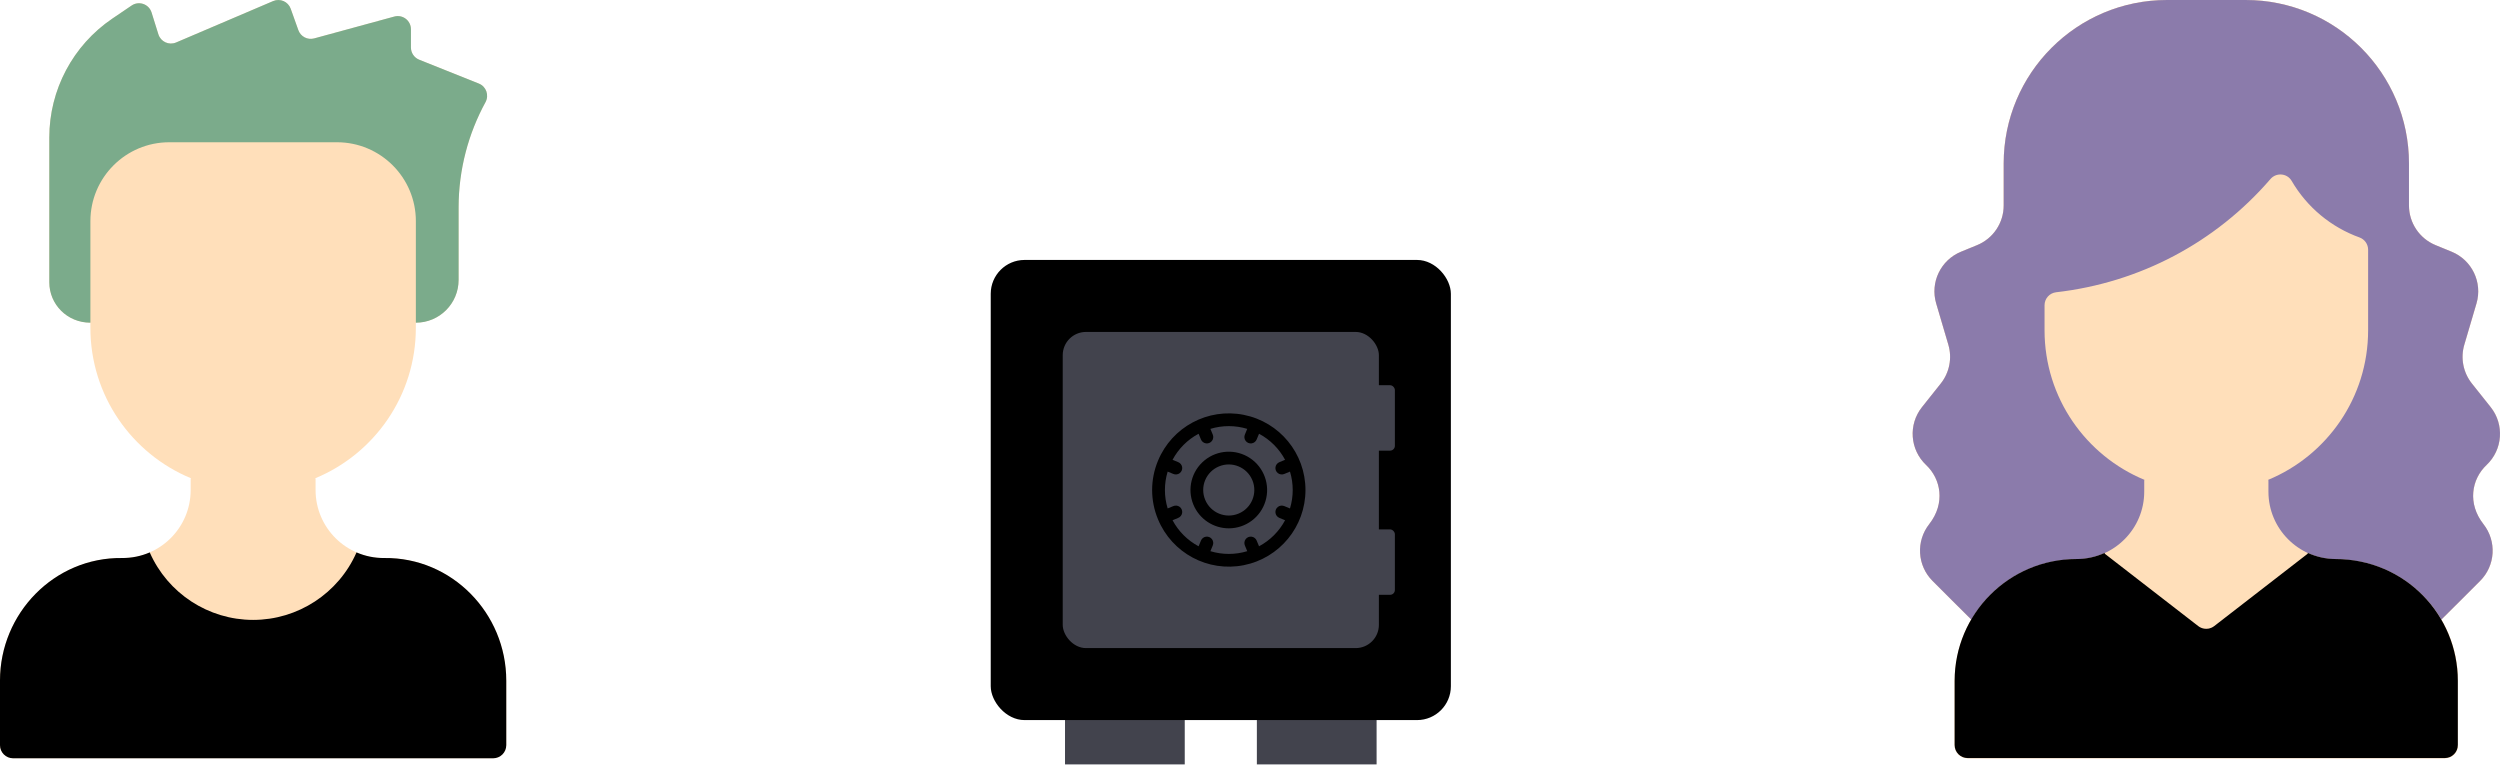 <?xml version="1.0" encoding="UTF-8" standalone="no"?>
<svg
   xmlns:dc="http://purl.org/dc/elements/1.1/"
   xmlns:cc="http://creativecommons.org/ns#"
   xmlns:rdf="http://www.w3.org/1999/02/22-rdf-syntax-ns#"
   xmlns:svg="http://www.w3.org/2000/svg"
   xmlns="http://www.w3.org/2000/svg"
   xmlns:sodipodi="http://sodipodi.sourceforge.net/DTD/sodipodi-0.dtd"
   xmlns:inkscape="http://www.inkscape.org/namespaces/inkscape"
   inkscape:version="1.0 (4035a4fb49, 2020-05-01)"
   sodipodi:docname="public-private-key.svg"
   version="1.1"
   width="1688.041"
   viewBox="0 0 1529.787 467.871"
   height="516.272"
   enable-background="new 0 0 464 464"
   id="Layer_1">
  <defs
     id="defs33" />
  <sodipodi:namedview
     inkscape:current-layer="Layer_1"
     inkscape:window-maximized="1"
     inkscape:window-y="32"
     inkscape:window-x="0"
     inkscape:cy="319.15678"
     inkscape:cx="571.11142"
     inkscape:zoom="0.40966797"
     showgrid="false"
     id="namedview31"
     inkscape:window-height="1140"
     inkscape:window-width="1920"
     inkscape:pageshadow="2"
     inkscape:pageopacity="0"
     guidetolerance="10"
     gridtolerance="10"
     objecttolerance="10"
     borderopacity="1"
     bordercolor="#666666"
     pagecolor="#ffffff" />
  <g
     transform="translate(1118.087)"
     id="g983">
    <path
       d="m 399.52,355.48 c -0.232,0.232 -23.421,23.459 -23.7,23.63 6.47,11.05 10.18,23.91 10.18,37.63 V 456 c 0,4.42 -3.58,8 -8,8 H 86 c -4.42,0 -8,-3.58 -8,-8 v -39.26 c 0,-13.72 3.71,-26.58 10.18,-37.63 -0.269,-0.164 1.628,1.698 -23.7,-23.63 -9.4,-9.4 -10.27,-24.34 -2.04,-34.77 10.038,-12.843 7.122,-27.663 -1.91,-36.18 C 50.62,275.18 49.52,259.8 58,249.14 l 11.52,-14.48 c 5.31,-6.68 7.04,-15.54 4.62,-23.73 L 66.7,185.7 c -3.81,-12.89 2.76,-26.58 15.2,-31.67 L 91.73,150 C 101.57,145.97 108,136.39 108,125.75 V 100 C 108,44.77 152.77,0 208,0 h 48 c 55.227,0 100,44.758 100,100 v 25.75 c 0,10.64 6.43,20.22 16.27,24.25 l 9.83,4.03 c 12.44,5.09 19.01,18.78 15.2,31.67 l -7.44,25.23 c -2.42,8.19 -0.69,17.05 4.62,23.73 L 406,249.14 c 8.487,10.686 7.376,26.03 -2.53,35.39 -9.89,9.32 -11.01,24.65 -2.59,35.31 9.566,12.239 7.533,26.747 -1.36,35.64 z"
       fill="#ffdfba"
       id="path2" />
    <path
       d="m 64.48,355.48 c 0.232,0.232 23.421,23.459 23.7,23.63 C 81.71,390.16 78,403.02 78,416.74 V 456 c 0,4.42 3.58,8 8,8 h 292 c 4.42,0 8,-3.58 8,-8 v -39.26 c 0,-13.72 -3.71,-26.58 -10.18,-37.63 0.269,-0.164 -1.628,1.698 23.7,-23.63 9.4,-9.4 10.27,-24.34 2.04,-34.77 -10.038,-12.843 -7.122,-27.663 1.91,-36.18 9.91,-9.35 11.01,-24.73 2.53,-35.39 l -11.52,-14.48 c -5.31,-6.68 -7.04,-15.54 -4.62,-23.73 l 7.44,-25.23 c 3.81,-12.89 -2.76,-26.58 -15.2,-31.67 L 372.27,150 C 362.43,145.97 356,136.39 356,125.75 V 100 C 356,44.77 311.23,0 256,0 H 208 C 152.773,0 108,44.758 108,100 v 25.75 c 0,10.64 -6.43,20.22 -16.27,24.25 l -9.83,4.03 c -12.44,5.09 -19.01,18.78 -15.2,31.67 l 7.44,25.23 c 2.42,8.19 0.69,17.05 -4.62,23.73 L 58,249.14 c -8.487,10.686 -7.376,26.03 2.53,35.39 9.89,9.32 11.01,24.65 2.59,35.31 -9.566,12.239 -7.533,26.747 1.36,35.64 z"
       fill="#ffdfba"
       id="path4" />
    <path
       d="m 140.093,178.836 c -4.044,0.462 -7.093,3.876 -7.093,7.946 v 15.349 c 0,41.26 25.25,76.64 61.15,91.5 L 194,294 v 6.83 c 0,22.742 -18.332,41.074 -40.95,41.34 -28.072,0 -51.915,14.815 -64.87,36.94 -0.279,-0.171 -23.468,-23.398 -23.7,-23.63 -9.4,-9.4 -10.27,-24.34 -2.04,-34.77 10.038,-12.843 7.122,-27.663 -1.91,-36.18 C 50.62,275.18 49.52,259.8 58,249.14 l 11.52,-14.48 c 5.31,-6.68 7.04,-15.54 4.62,-23.73 L 66.7,185.7 c -3.81,-12.89 2.76,-26.58 15.2,-31.67 L 91.73,150 C 101.57,145.97 108,136.39 108,125.75 V 100 C 108,44.772 152.772,0 208,0 h 48 c 55.227,0 100,44.759 100,100 v 25.75 c 0,10.64 6.43,20.22 16.27,24.25 l 9.83,4.03 c 12.44,5.09 19.01,18.78 15.2,31.67 l -7.44,25.23 c -2.42,8.19 -0.69,17.05 4.62,23.73 L 406,249.14 c 8.486,10.685 7.378,26.029 -2.53,35.39 -9.236,8.703 -11.782,23.55 -1.91,36.18 8.23,10.43 7.36,25.37 -2.04,34.77 -0.232,0.232 -23.421,23.459 -23.7,23.63 C 362.972,357.168 339.227,342.17 310.95,342.17 288.341,341.904 270,323.583 270,300.83 V 294 l -0.15,-0.38 C 305.75,278.76 331,243.4 331,202.13 v -49.313 c 0,-3.362 -2.094,-6.369 -5.256,-7.513 -17.4,-6.292 -32.091,-18.416 -41.536,-34.614 -2.759,-4.731 -9.384,-5.284 -12.962,-1.137 -33.479,38.805 -79.948,63.436 -131.153,69.283 z"
       fill="#fe4f60"
       id="path6"
       style="fill:#8b7bab;fill-opacity:1" />
    <path
       id="path10"
       style="stroke-width:1.103"
       d="m 187.311,373.473 c -0.738,0.336 -1.48,0.648 -2.227,0.941 -0.274,0.108 -0.555,0.2 -0.832,0.303 -0.477,0.177 -0.955,0.356 -1.436,0.516 -0.331,0.11 -0.669,0.206 -1.004,0.309 -0.431,0.132 -0.862,0.27 -1.295,0.389 -0.36,0.099 -0.726,0.183 -1.09,0.273 -0.413,0.103 -0.826,0.208 -1.24,0.299 -0.372,0.081 -0.748,0.15 -1.123,0.223 -0.422,0.081 -0.843,0.163 -1.266,0.232 -0.364,0.06 -0.733,0.107 -1.1,0.158 -0.42,0.058 -0.841,0.12 -1.262,0.166 -0.373,0.041 -0.751,0.071 -1.127,0.104 -0.443,0.038 -0.885,0.078 -1.328,0.104 -0.333,0.019 -0.669,0.025 -1.004,0.037 -0.542,0.019 -1.084,0.041 -1.625,0.041 -45.475,0 -82.285,36.877 -82.285,82.285 v 43.32 c 0,4.877 3.951,8.828 8.828,8.828 h 112.553 97.102 112.553 c 4.877,0 8.828,-3.951 8.828,-8.828 v -43.32 c 0,-44.386 -35.567,-82.285 -82.814,-82.285 -6.566,-0.077 -12.8,-1.534 -18.428,-4.094 l -0.275,0.596 -63.01,48.781 c -0.597,0.462 -1.237,0.838 -1.906,1.127 -0.446,0.192 -0.904,0.345 -1.369,0.461 -0.258,0.064 -0.52,0.114 -0.781,0.154 -0.446,0.069 -0.897,0.105 -1.348,0.105 -0.45,0 -0.901,-0.037 -1.348,-0.105 -0.025,-0.004 -0.051,-0.006 -0.076,-0.01 -6.3e-4,-1e-4 -0.001,10e-5 -0.002,0 -0.708,-0.115 -1.404,-0.317 -2.072,-0.605 -0.669,-0.289 -1.31,-0.665 -1.906,-1.127 L 187.586,374.068 Z"
       transform="scale(0.906)" />
  </g>
  <g
     transform="matrix(0.807,0,0,0.807,1080.098,-178.896)"
     id="g972">
    <rect
       ry="0"
       rx="0"
       y="748.338"
       x="-385.384"
       height="52.962"
       width="90.789"
       id="rect898"
       style="opacity:1;fill:#42434d;fill-opacity:1;stroke-width:1.206;stroke-linecap:round" />
    <rect
       style="opacity:1;fill:#42434d;fill-opacity:1;stroke-width:1.206;stroke-linecap:round"
       id="rect896"
       width="90.789"
       height="52.962"
       x="-530.858"
       y="748.338"
       rx="0"
       ry="0" />
    <rect
       style="opacity:1;fill:#000000;fill-opacity:1;stroke-width:1.438;stroke-linecap:round"
       id="rect892"
       width="348.909"
       height="348.909"
       x="-587.181"
       y="418.785"
       ry="25.663" />
    <g
       id="g911"
       transform="translate(0,2.086)"
       style="fill:#42434d;fill-opacity:1">
      <rect
         style="opacity:1;fill:#42434d;fill-opacity:1;stroke-width:0.988;stroke-linecap:round"
         id="rect902"
         width="239.736"
         height="239.736"
         x="-532.594"
         y="471.285"
         ry="17.633" />
      <rect
         ry="3.649"
         y="511.689"
         x="-307.347"
         height="49.605"
         width="26.614"
         id="rect904"
         style="opacity:1;fill:#42434d;fill-opacity:1;stroke-width:0.15;stroke-linecap:round" />
      <rect
         style="opacity:1;fill:#42434d;fill-opacity:1;stroke-width:0.15;stroke-linecap:round"
         id="rect906"
         width="26.614"
         height="49.605"
         x="-307.347"
         y="621.013"
         ry="3.649" />
    </g>
    <path
       style="fill:#000000;fill-rule:nonzero;stroke-width:4.843"
       d="m -460.338,615.479 c 10.61,25.615 37.836,40.169 65.029,34.76 27.193,-5.409 46.778,-29.273 46.778,-56.999 0,-27.726 -19.585,-51.59 -46.778,-56.999 -27.193,-5.409 -54.42,9.145 -65.029,34.76 -5.945,14.23 -5.945,30.248 0,44.478 z m 30.772,-64.896 1.763,4.252 c 0.637,1.635 2.11,2.797 3.848,3.038 1.738,0.241 3.471,-0.478 4.529,-1.878 1.058,-1.4 1.275,-3.263 0.568,-4.87 l -1.758,-4.252 c 9.105,-2.77 18.829,-2.77 27.934,0 l -1.758,4.252 c -0.707,1.606 -0.489,3.469 0.568,4.87 1.058,1.4 2.79,2.119 4.529,1.878 1.738,-0.241 3.21,-1.403 3.848,-3.038 l 1.763,-4.257 c 8.396,4.482 15.27,11.358 19.75,19.754 l -4.252,1.763 c -1.635,0.637 -2.797,2.11 -3.038,3.848 -0.241,1.738 0.478,3.471 1.878,4.529 1.4,1.058 3.263,1.275 4.87,0.568 l 4.252,-1.758 c 2.77,9.105 2.77,18.829 0,27.934 l -4.252,-1.758 c -1.606,-0.707 -3.469,-0.489 -4.87,0.568 -1.4,1.058 -2.119,2.79 -1.878,4.529 0.241,1.738 1.403,3.21 3.038,3.848 l 4.257,1.763 c -4.482,8.396 -11.358,15.27 -19.754,19.75 l -1.763,-4.252 c -0.637,-1.635 -2.11,-2.797 -3.848,-3.038 -1.738,-0.241 -3.471,0.478 -4.529,1.878 -1.058,1.4 -1.275,3.263 -0.568,4.87 l 1.758,4.252 c -9.105,2.77 -18.829,2.77 -27.934,0 l 1.758,-4.252 c 0.707,-1.606 0.489,-3.469 -0.568,-4.87 -1.058,-1.4 -2.79,-2.119 -4.529,-1.878 -1.738,0.241 -3.21,1.403 -3.848,3.038 l -1.763,4.257 c -8.396,-4.482 -15.27,-11.358 -19.75,-19.754 l 4.252,-1.763 c 1.635,-0.637 2.797,-2.11 3.038,-3.848 0.241,-1.738 -0.478,-3.471 -1.878,-4.529 -1.4,-1.058 -3.263,-1.275 -4.87,-0.568 l -4.252,1.758 c -2.77,-9.105 -2.77,-18.829 0,-27.934 l 4.252,1.758 c 1.606,0.707 3.469,0.489 4.87,-0.568 1.4,-1.058 2.119,-2.79 1.878,-4.529 -0.241,-1.738 -1.403,-3.21 -3.038,-3.848 l -4.257,-1.763 c 4.48,-8.399 11.356,-15.277 19.754,-19.759 z"
       id="path864" />
    <path
       style="fill:#000000;fill-rule:nonzero;stroke-width:4.843"
       d="m -406.618,622.297 c 12.797,-0.02 24.074,-8.409 27.773,-20.66 3.698,-12.251 -1.053,-25.479 -11.701,-32.576 -10.648,-7.098 -24.686,-6.394 -34.571,1.734 -9.885,8.127 -13.289,21.764 -8.383,33.584 4.518,10.855 15.125,17.925 26.883,17.919 z m -7.453,-46.977 c 9.885,-4.078 21.205,0.625 25.29,10.507 4.085,9.882 -0.61,21.206 -10.49,25.298 -9.879,4.092 -21.206,-0.595 -25.305,-10.472 -1.986,-4.751 -1.993,-10.097 -0.021,-14.853 1.972,-4.756 5.761,-8.529 10.525,-10.48 z"
       id="path866" />
  </g>
  <g
     transform="translate(1085.32,111.243)"
     id="g977">
    <path
       d="m -775.525,305.221 v 39.489 c 0,4.446 -3.601,8.047 -8.047,8.047 h -293.702 c -4.446,0 -8.047,-3.601 -8.047,-8.047 v -39.489 c 0,-41.249 33.303,-75.447 74.542,-75.005 23.342,0.232 42.134,-18.537 42.134,-41.581 v -6.87 l 0.151,-0.372 c -36.109,-14.947 -61.506,-50.523 -61.506,-92.033 v -3.148 c -14.335,0 -25.146,-11.328 -25.146,-24.683 v -88.664 c 0,-29.129 14.444,-56.367 38.553,-72.721 l 11.829,-8.016 c 4.466,-3.028 10.581,-0.885 12.191,4.265 l 4.174,13.357 c 1.418,4.546 6.457,6.87 10.843,4.999 l 59.384,-25.347 c 4.265,-1.81 9.183,0.332 10.742,4.697 l 4.677,13.096 c 1.408,3.963 5.633,6.166 9.696,5.059 l 49.034,-13.367 c 5.11,-1.398 10.159,2.454 10.159,7.755 v 11.175 c 0,3.289 2.002,6.256 5.059,7.473 l 36.522,14.615 c 4.506,1.8 6.357,7.131 4.033,11.396 -10.43,19.101 -16.445,41.169 -16.445,64.413 v 44.347 c 0,14.444 -11.708,26.152 -26.152,26.152 v 3.148 c 0,41.511 -25.397,77.087 -61.506,92.033 l 0.151,0.372 v 6.87 c 0,23.077 18.826,41.812 42.134,41.581 41.239,-0.443 74.542,33.756 74.542,75.005 z"
       fill="#ffdfba"
       id="path918"
       style="stroke-width:1.006" />
    <path
       d="m -775.525,305.221 v 39.489 c 0,4.444 -3.603,8.047 -8.047,8.047 h -293.702 c -4.444,0 -8.047,-3.603 -8.047,-8.047 v -39.489 c 0,-41.245 33.302,-75.452 74.545,-75.007 6.071,0.065 11.865,-1.167 17.086,-3.438 v 0.01 c 11.014,25.055 35.908,41.299 63.267,41.299 27.359,0 52.253,-16.244 63.267,-41.299 v -0.01 c 5.221,2.27 11.015,3.503 17.086,3.438 41.243,-0.446 74.545,33.761 74.545,75.007 z"
       fill="#ffaa64"
       id="path920"
       style="fill:#000000;stroke-width:1.006" />
    <path
       d="m -833.863,-82.181 c 0,3.29 2.004,6.249 5.058,7.471 l 36.521,14.609 c 4.511,1.804 6.359,7.138 4.031,11.403 -10.422,19.096 -16.441,41.17 -16.441,64.411 v 44.347 c 0,14.444 -11.708,26.152 -26.152,26.152 V 24.082 c 0,-26.665 -21.615,-48.28 -48.28,-48.28 h -102.595 c -26.665,0 -48.28,21.615 -48.28,48.28 v 62.13 c -14.338,0 -25.146,-11.331 -25.146,-24.683 v -88.664 c 0,-29.129 14.444,-56.367 38.553,-72.721 l 11.825,-8.015 c 4.466,-3.027 10.586,-0.888 12.195,4.261 l 4.174,13.356 c 1.42,4.546 6.457,6.87 10.838,5.001 l 59.393,-25.341 c 4.263,-1.819 9.177,0.33 10.735,4.695 l 4.677,13.097 c 1.414,3.96 5.639,6.163 9.695,5.056 l 49.032,-13.373 c 5.119,-1.396 10.164,2.457 10.164,7.763 z"
       fill="#ffe773"
       id="path922"
       style="fill:#7bab8b;fill-opacity:1;stroke-width:1.006" />
  </g>
</svg>
